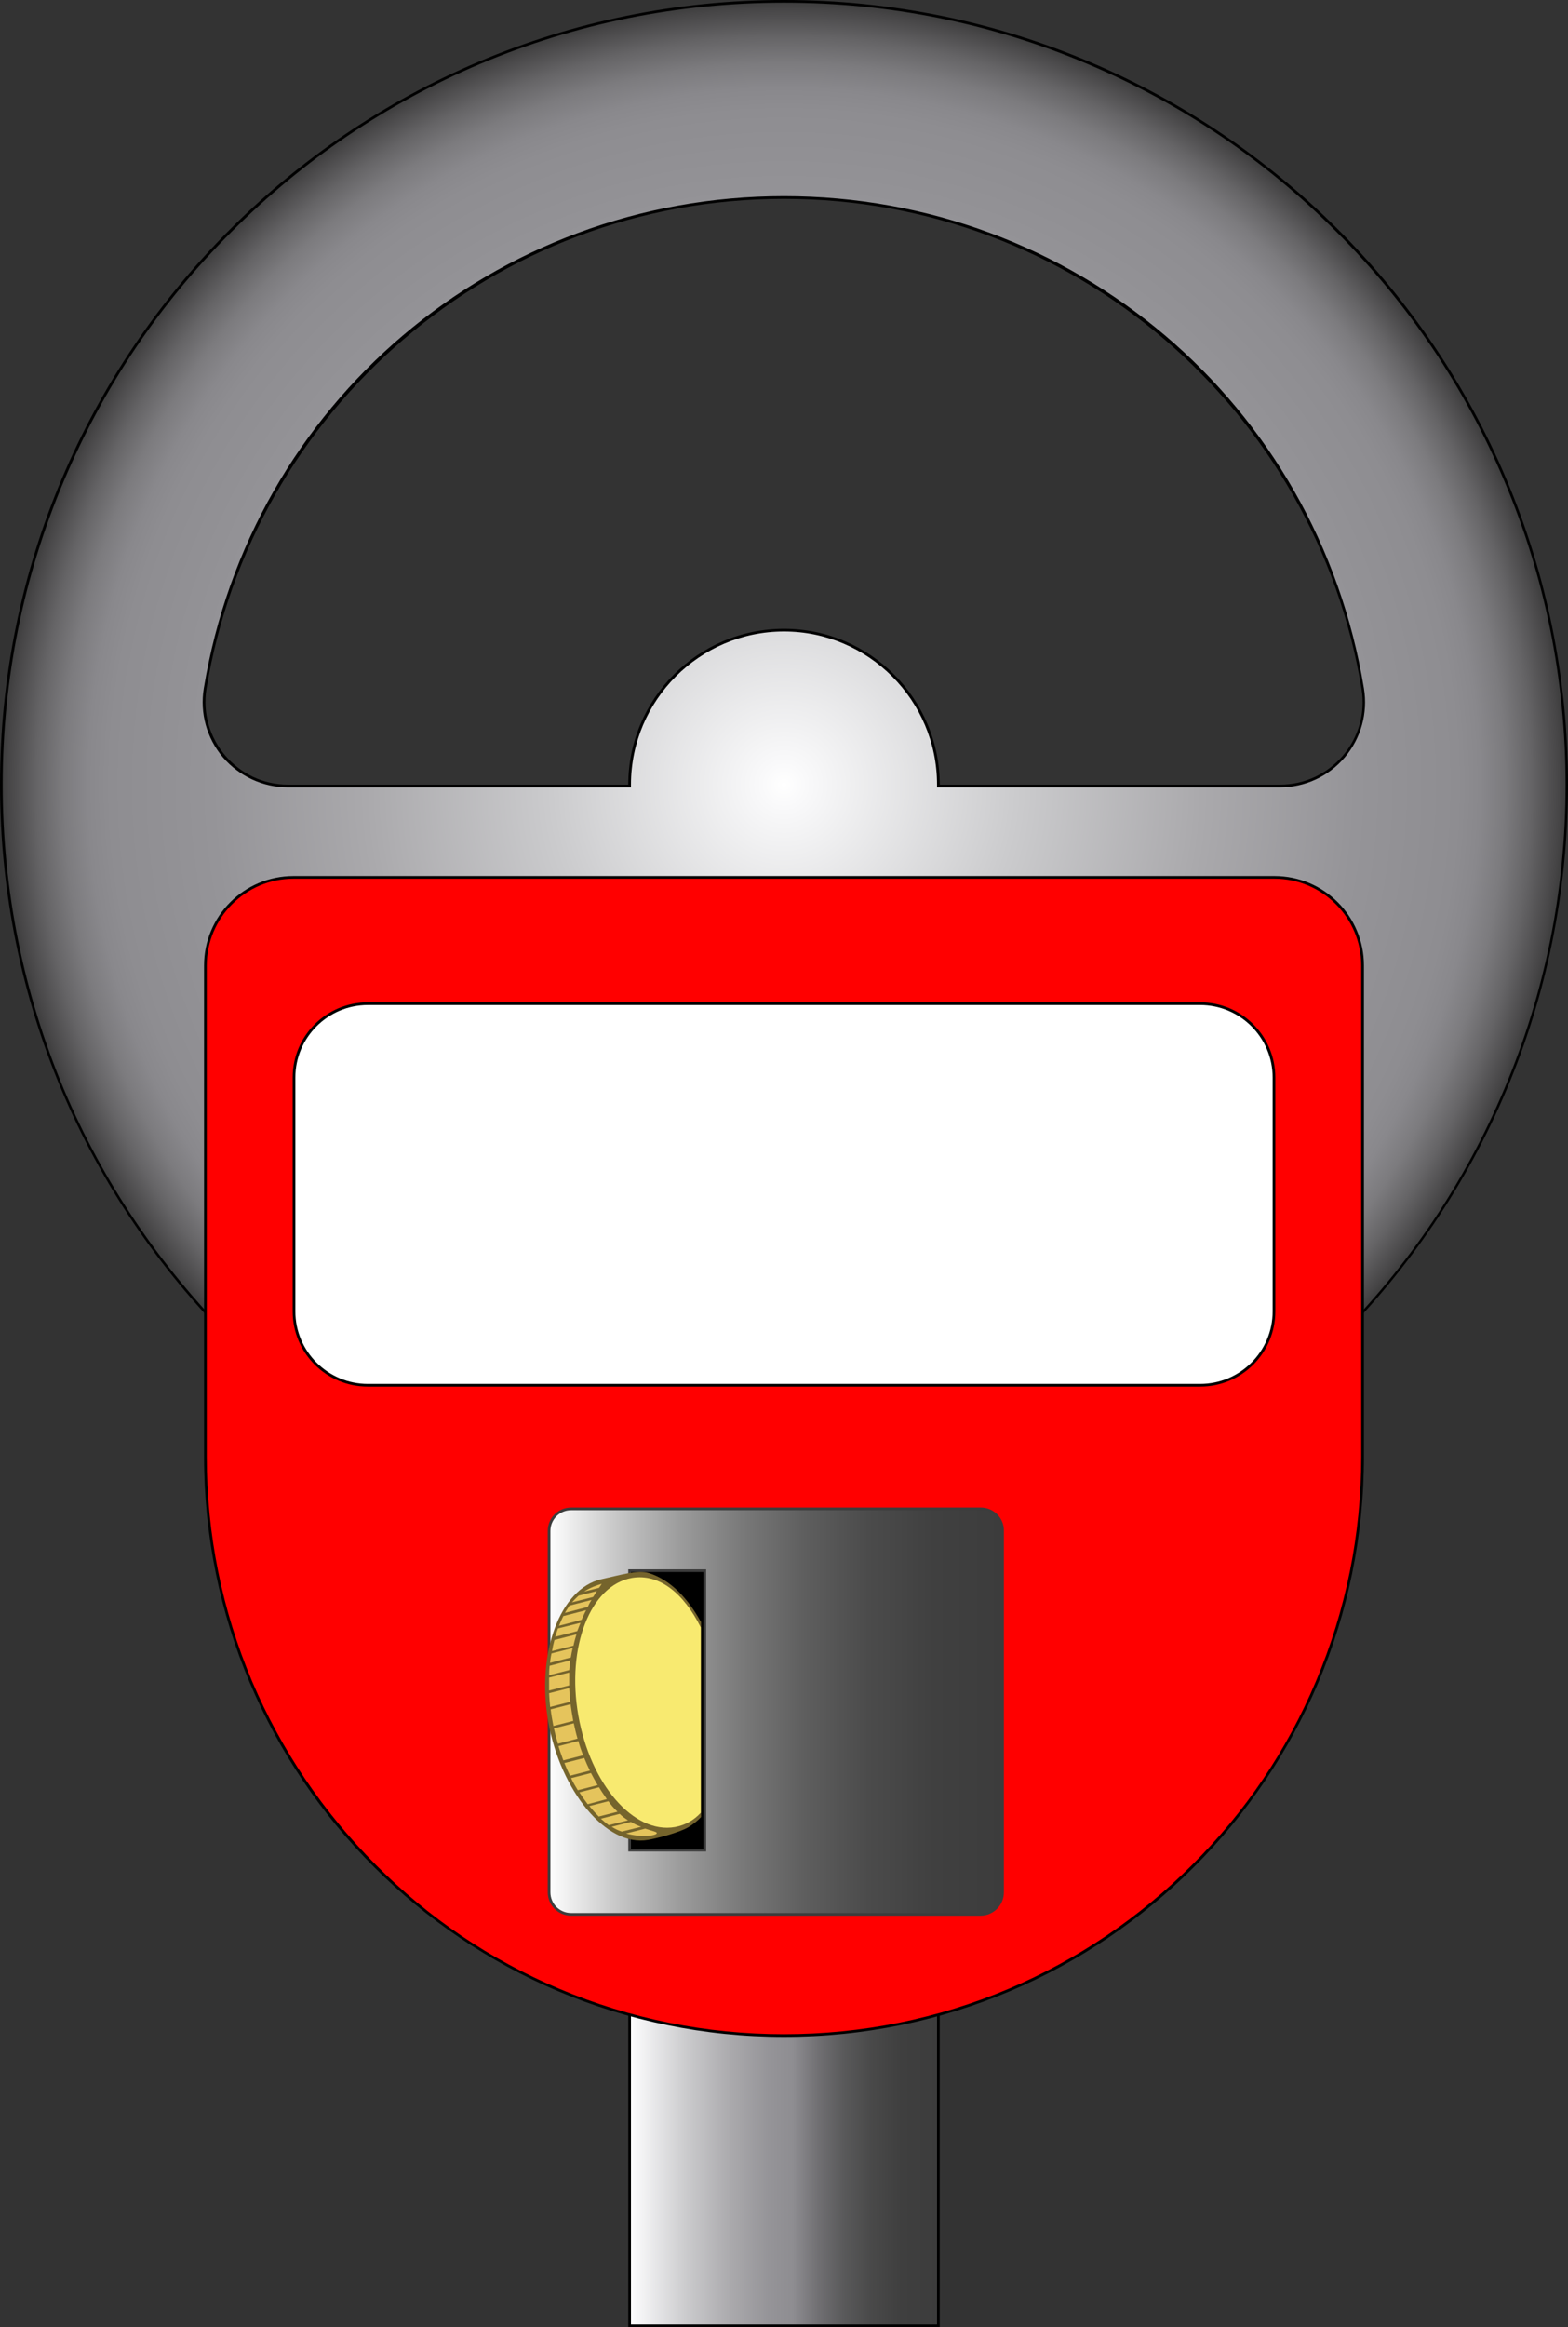 <?xml version="1.0" encoding="utf-8"?>
<!-- Generator: Adobe Illustrator 23.0.3, SVG Export Plug-In . SVG Version: 6.00 Build 0)  -->
<svg version="1.1" xmlns="http://www.w3.org/2000/svg" xmlns:xlink="http://www.w3.org/1999/xlink" x="0px" y="0px"
	 viewBox="0 0 584 866" style="enable-background:new 0 0 584 866;" xml:space="preserve">
<rect x="0" y="0" width="584" height="866" fill="#333333" stroke="none"/>
<style type="text/css">
	.st0{fill:url(#SVGID_1_);}
	.st1{fill:url(#SVGID_2_);}
	.st2{fill:#FF0000;}
	.st3{fill:#FFFFFF;}
	.st4{fill:url(#SVGID_3_);}
	.st5{fill:#3C3C3C;}
	.st6{fill:#75642C;}
	.st7{fill:#E5C45C;}
	.st8{fill:#F8EA70;}
</style>
<g id="Capa_1">
</g>
<g id="Capa_1_copia_2">
</g>
<g id="Capa_1_copia">
	<g>
		<linearGradient id="SVGID_1_" gradientUnits="userSpaceOnUse" x1="234.5" y1="689" x2="349.5" y2="689">
			<stop  offset="0" style="stop-color:#FFFFFF"/>
			<stop  offset="1.809550e-02" style="stop-color:#F9F9FA"/>
			<stop  offset="0.183" style="stop-color:#CBCBCD"/>
			<stop  offset="0.33" style="stop-color:#AAA9AC"/>
			<stop  offset="0.45" style="stop-color:#959498"/>
			<stop  offset="0.53" style="stop-color:#8E8D91"/>
			<stop  offset="0.532" style="stop-color:#8D8C90"/>
			<stop  offset="0.612" style="stop-color:#706F72"/>
			<stop  offset="0.695" style="stop-color:#59595A"/>
			<stop  offset="0.784" style="stop-color:#494949"/>
			<stop  offset="0.88" style="stop-color:#3F3F3F"/>
			<stop  offset="1" style="stop-color:#3C3C3C"/>
		</linearGradient>
		<rect x="234.5" y="512.5" class="st0" width="115" height="353"/>
		<path d="M349,513v352H235V513H349 M350,512H234v354h116V512L350,512z"/>
	</g>
	<g>
		<radialGradient id="SVGID_2_" cx="292" cy="292" r="291.5" gradientUnits="userSpaceOnUse">
			<stop  offset="0" style="stop-color:#FFFFFF"/>
			<stop  offset="2.938654e-02" style="stop-color:#F9F9FA"/>
			<stop  offset="0.297" style="stop-color:#CBCBCD"/>
			<stop  offset="0.535" style="stop-color:#AAA9AC"/>
			<stop  offset="0.731" style="stop-color:#959498"/>
			<stop  offset="0.861" style="stop-color:#8E8D91"/>
			<stop  offset="0.889" style="stop-color:#89888C"/>
			<stop  offset="0.921" style="stop-color:#7C7B7E"/>
			<stop  offset="0.955" style="stop-color:#656466"/>
			<stop  offset="0.991" style="stop-color:#464546"/>
			<stop  offset="1" style="stop-color:#3C3C3C"/>
		</radialGradient>
		<path class="st1" d="M292,583.5c-77.9,0-151.1-30.3-206.1-85.4C30.8,443.1,0.5,369.9,0.5,292S30.8,140.9,85.9,85.9
			S214.1,0.5,292,0.5c77.9,0,151.1,30.3,206.1,85.4c55.1,55.1,85.4,128.3,85.4,206.1s-30.3,151.1-85.4,206.1
			C443.1,553.2,369.9,583.5,292,583.5z M292,234.5c31.7,0,57.5,25.8,57.5,57.5v0.5h127.2c9.2,0,17.9-4,23.9-11
			c5.9-7,8.5-16.2,7-25.2C490.2,150.4,399.5,73.5,292,73.5c-107.5,0-198.2,76.9-215.6,182.8c-1.5,9,1.1,18.2,7,25.2
			c6,7,14.7,11,23.9,11h127.2V292C234.5,260.3,260.3,234.5,292,234.5z"/>
		<path d="M292,1c39.3,0,77.4,7.7,113.3,22.9c34.7,14.7,65.8,35.6,92.5,62.4c26.7,26.7,47.7,57.8,62.4,92.5
			c15.2,35.9,22.9,74,22.9,113.3s-7.7,77.4-22.9,113.3c-14.7,34.7-35.6,65.8-62.4,92.5c-26.7,26.7-57.8,47.7-92.5,62.4
			c-35.9,15.2-74,22.9-113.3,22.9c-39.3,0-77.4-7.7-113.3-22.9c-34.7-14.7-65.8-35.6-92.5-62.4s-47.7-57.8-62.4-92.5
			C8.7,369.4,1,331.3,1,292s7.7-77.4,22.9-113.3c14.7-34.7,35.6-65.8,62.4-92.5c26.7-26.7,57.8-47.7,92.5-62.4
			C214.6,8.7,252.7,1,292,1 M107.3,293H234h1v-1c0-31.4,25.6-57,57-57s57,25.6,57,57v1h1h126.7c9.4,0,18.2-4.1,24.2-11.2
			c6-7.1,8.6-16.4,7.1-25.6C490.6,150,399.7,73,292,73C184.3,73,93.4,150,75.9,256.2c-1.5,9.2,1.1,18.5,7.1,25.6
			C89.1,288.9,97.9,293,107.3,293 M292,0C130.7,0,0,130.7,0,292s130.7,292,292,292s292-130.7,292-292S453.3,0,292,0L292,0z
			 M107.3,292c-18.9,0-33.4-17-30.4-35.7C93.9,152.9,183.7,74,292,74s198.1,78.9,215.1,182.3c3.1,18.7-11.4,35.7-30.4,35.7H350
			c0-32-26-58-58-58s-58,26-58,58H107.3L107.3,292z"/>
	</g>
	<g>
		<path class="st2" d="M292,757.5c-57.6,0-111.7-22.4-152.4-63.1C98.9,653.7,76.5,599.6,76.5,542V359.3c0-18.1,14.7-32.8,32.8-32.8
			h365.5c18.1,0,32.8,14.7,32.8,32.8V542c0,57.6-22.4,111.7-63.1,152.4S349.6,757.5,292,757.5z"/>
		<path d="M474.7,327c17.8,0,32.3,14.5,32.3,32.3V542c0,29-5.7,57.2-16.9,83.7c-10.8,25.6-26.3,48.6-46.1,68.3
			c-19.7,19.7-42.7,35.2-68.3,46.1C349.2,751.3,321,757,292,757c-29,0-57.2-5.7-83.7-16.9c-25.6-10.8-48.6-26.3-68.3-46.1
			s-35.2-42.7-46.1-68.3C82.7,599.2,77,571,77,542V359.3c0-17.8,14.5-32.3,32.3-32.3H474.7 M474.7,326H109.3
			C90.9,326,76,340.9,76,359.3V542c0,119.3,96.7,216,216,216h0c119.3,0,216-96.7,216-216V359.3C508,340.9,493.1,326,474.7,326
			L474.7,326z"/>
	</g>
	<g>
		<path class="st3" d="M137,515.5c-15.2,0-27.5-12.3-27.5-27.5v-87c0-15.2,12.3-27.5,27.5-27.5h310c15.2,0,27.5,12.3,27.5,27.5v87
			c0,15.2-12.3,27.5-27.5,27.5H137z"/>
		<path d="M447,374c14.9,0,27,12.1,27,27v87c0,14.9-12.1,27-27,27H137c-14.9,0-27-12.1-27-27v-87c0-14.9,12.1-27,27-27H447 M447,373
			H137c-15.5,0-28,12.5-28,28v87c0,15.5,12.5,28,28,28h310c15.5,0,28-12.5,28-28v-87C475,385.5,462.5,373,447,373L447,373z"/>
	</g>
	<g>
		<linearGradient id="SVGID_3_" gradientUnits="userSpaceOnUse" x1="204.5" y1="637" x2="373.5" y2="637">
			<stop  offset="0" style="stop-color:#FFFFFF"/>
			<stop  offset="1.781166e-02" style="stop-color:#F8F8F8"/>
			<stop  offset="0.151" style="stop-color:#C6C6C6"/>
			<stop  offset="0.287" style="stop-color:#9C9C9C"/>
			<stop  offset="0.425" style="stop-color:#797979"/>
			<stop  offset="0.564" style="stop-color:#5E5E5E"/>
			<stop  offset="0.704" style="stop-color:#4B4B4B"/>
			<stop  offset="0.848" style="stop-color:#404040"/>
			<stop  offset="1" style="stop-color:#3C3C3C"/>
		</linearGradient>
		<path class="st4" d="M212.7,712.5c-4.5,0-8.2-3.7-8.2-8.2V569.7c0-4.5,3.7-8.2,8.2-8.2h152.5c4.5,0,8.2,3.7,8.2,8.2v134.5
			c0,4.5-3.7,8.2-8.2,8.2H212.7z"/>
		<path class="st5" d="M365.3,562c4.3,0,7.7,3.5,7.7,7.7v134.5c0,4.3-3.5,7.7-7.7,7.7H212.7c-4.3,0-7.7-3.5-7.7-7.7V569.7
			c0-4.3,3.5-7.7,7.7-7.7H365.3 M365.3,561H212.7c-4.8,0-8.7,3.9-8.7,8.7v134.5c0,4.8,3.9,8.7,8.7,8.7h152.5c4.8,0,8.7-3.9,8.7-8.7
			V569.7C374,564.9,370.1,561,365.3,561L365.3,561z"/>
	</g>
	<g>
		<rect x="234.5" y="584.5" width="28" height="104"/>
		<path class="st5" d="M262,585v103h-27V585H262 M263,584h-29v105h29V584L263,584z"/>
	</g>
	<path class="st6" d="M261,603.5c-4.9-8.9-11.4-15.6-19.3-18.1c-4.2-1.3-10.5,0.7-17.8,2.3c-15.3,3.5-24.2,27.4-19.7,53
		s21.6,46.7,37.1,44c3.1-0.5,11.6-2.7,15-4.7c1.8-1.1,3.4-2.3,4.8-3.8V603.5z"/>
	<g>
		<path class="st7" d="M220.3,595.4l-8.2,2.1c-0.6,0.9-1.2,1.8-1.7,2.7l8.5-2.2C219.3,597.1,219.8,596.2,220.3,595.4z"/>
		<path class="st7" d="M218.3,599.2l-8.5,2.2c-0.6,1.2-1.1,2.4-1.6,3.6l8.4-2.2C217.2,601.5,217.7,600.3,218.3,599.2z"/>
		<path class="st7" d="M214.7,608.2l-8.2,2.1c-0.4,1.5-0.7,2.9-0.9,4.1l8-2C213.9,610.9,214.3,609.5,214.7,608.2z"/>
		<path class="st7" d="M222.3,592.1l-6.8,1.7c-0.1,0.1-0.2,0.2-0.3,0.3c0,0-1,0.9-1.9,1.9c-0.1,0.1-0.2,0.2-0.3,0.3l7.9-2
			C221.4,593.5,221.9,592.8,222.3,592.1z"/>
		<path class="st7" d="M226.6,670.3l-7.1,1.8c0.7,0.8,1.3,1.5,1.8,2.1c0.6,0.7,1.2,1.2,1.7,1.8l7-1.8
			C228.7,673,227.5,671.6,226.6,670.3z"/>
		<path class="st7" d="M212,622.4l-7.5,1.9c0,1.4,0,3,0,4.8l7.5-1.9C212,625.3,212,623.7,212,622.4z"/>
		<path class="st7" d="M235,678l-7.2,1.8c1.3,0.8,2.5,1.4,3.8,1.8c0,0,0,0,0,0l7.2-1.8C237.6,679.4,236.3,678.8,235,678z"/>
		<path class="st7" d="M213.3,613.3l-7.9,2c-0.4,1.9-0.5,3.1-0.5,3.1c0,0.1,0,0.2,0,0.4l7.7-2C212.8,615.6,213,614.5,213.3,613.3z"
			/>
		<path class="st7" d="M215.4,647.9l-7.4,1.9c0.2,0.6,0.4,1.3,0.6,1.9c0.4,1.2,0.8,2.3,1.2,3.4l7.4-1.9
			C216.5,651.5,215.9,649.7,215.4,647.9z"/>
		<path class="st7" d="M216.2,603.9l-8.4,2.1c-0.4,1.1-0.7,2.1-1,3.1l8.2-2.1C215.4,606,215.8,604.9,216.2,603.9z"/>
		<path class="st7" d="M226,669.5c-0.7-1-1.3-1.9-1.9-2.8c-0.3-0.5-0.7-1.1-1-1.6l-7.3,1.9c1.1,1.7,2.1,3.1,3.1,4.4L226,669.5z"/>
		<path class="st7" d="M233.9,677.4c-1.1-0.7-2.2-1.5-3.1-2.4l-7,1.8c1,0.9,2,1.7,2.9,2.4L233.9,677.4z"/>
		<path class="st7" d="M240.3,680.5l-7.1,1.8c5.8,1.6,11.3,0.8,11.4-0.1C244.8,681.7,243,681.4,240.3,680.5z"/>
		<path class="st7" d="M223.1,590.9c0.4-0.5,0.7-1,1-1.5c-1.7,0.5-4.1,1.3-6.6,2.9L223.1,590.9z"/>
		<path class="st7" d="M222.6,664.3c-0.9-1.5-1.7-3-2.5-4.5l-7.4,1.9c0.8,1.7,1.7,3.2,2.5,4.5L222.6,664.3z"/>
		<path class="st7" d="M219.7,658.9c-0.8-1.6-1.5-3.2-2.1-4.7l-7.4,1.9c0.7,1.7,1.4,3.3,2.1,4.7L219.7,658.9z"/>
		<path class="st7" d="M212.4,633.3c-0.2-1.8-0.3-3.6-0.4-5.1l-7.5,1.9c0.1,1.6,0.2,3.3,0.4,5.1L212.4,633.3z"/>
		<path class="st7" d="M213.5,640.4c-0.4-2.2-0.7-4.2-1-6.2l-7.4,1.9c0.2,2,0.6,4,1,6.2L213.5,640.4z"/>
		<path class="st7" d="M212.4,618c0,0,0-0.1,0-0.1l-7.7,2c-0.1,1-0.2,2.2-0.2,3.5l7.5-1.9C212.2,619.2,212.4,618,212.4,618z"/>
		<path class="st7" d="M215.1,647c-0.6-2-1-3.9-1.4-5.7l-7.4,1.9c0.4,1.8,0.9,3.7,1.5,5.7L215.1,647z"/>
	</g>
	<path class="st8" d="M261,605.6c-6.3-12.6-15.4-20.1-25.6-18.4c-15.5,2.7-24.5,25.6-20,51.2s20.6,44.2,36,41.5
		c3.8-0.7,7-2.5,9.6-5.3V605.6z"/>
</g>
</svg>
